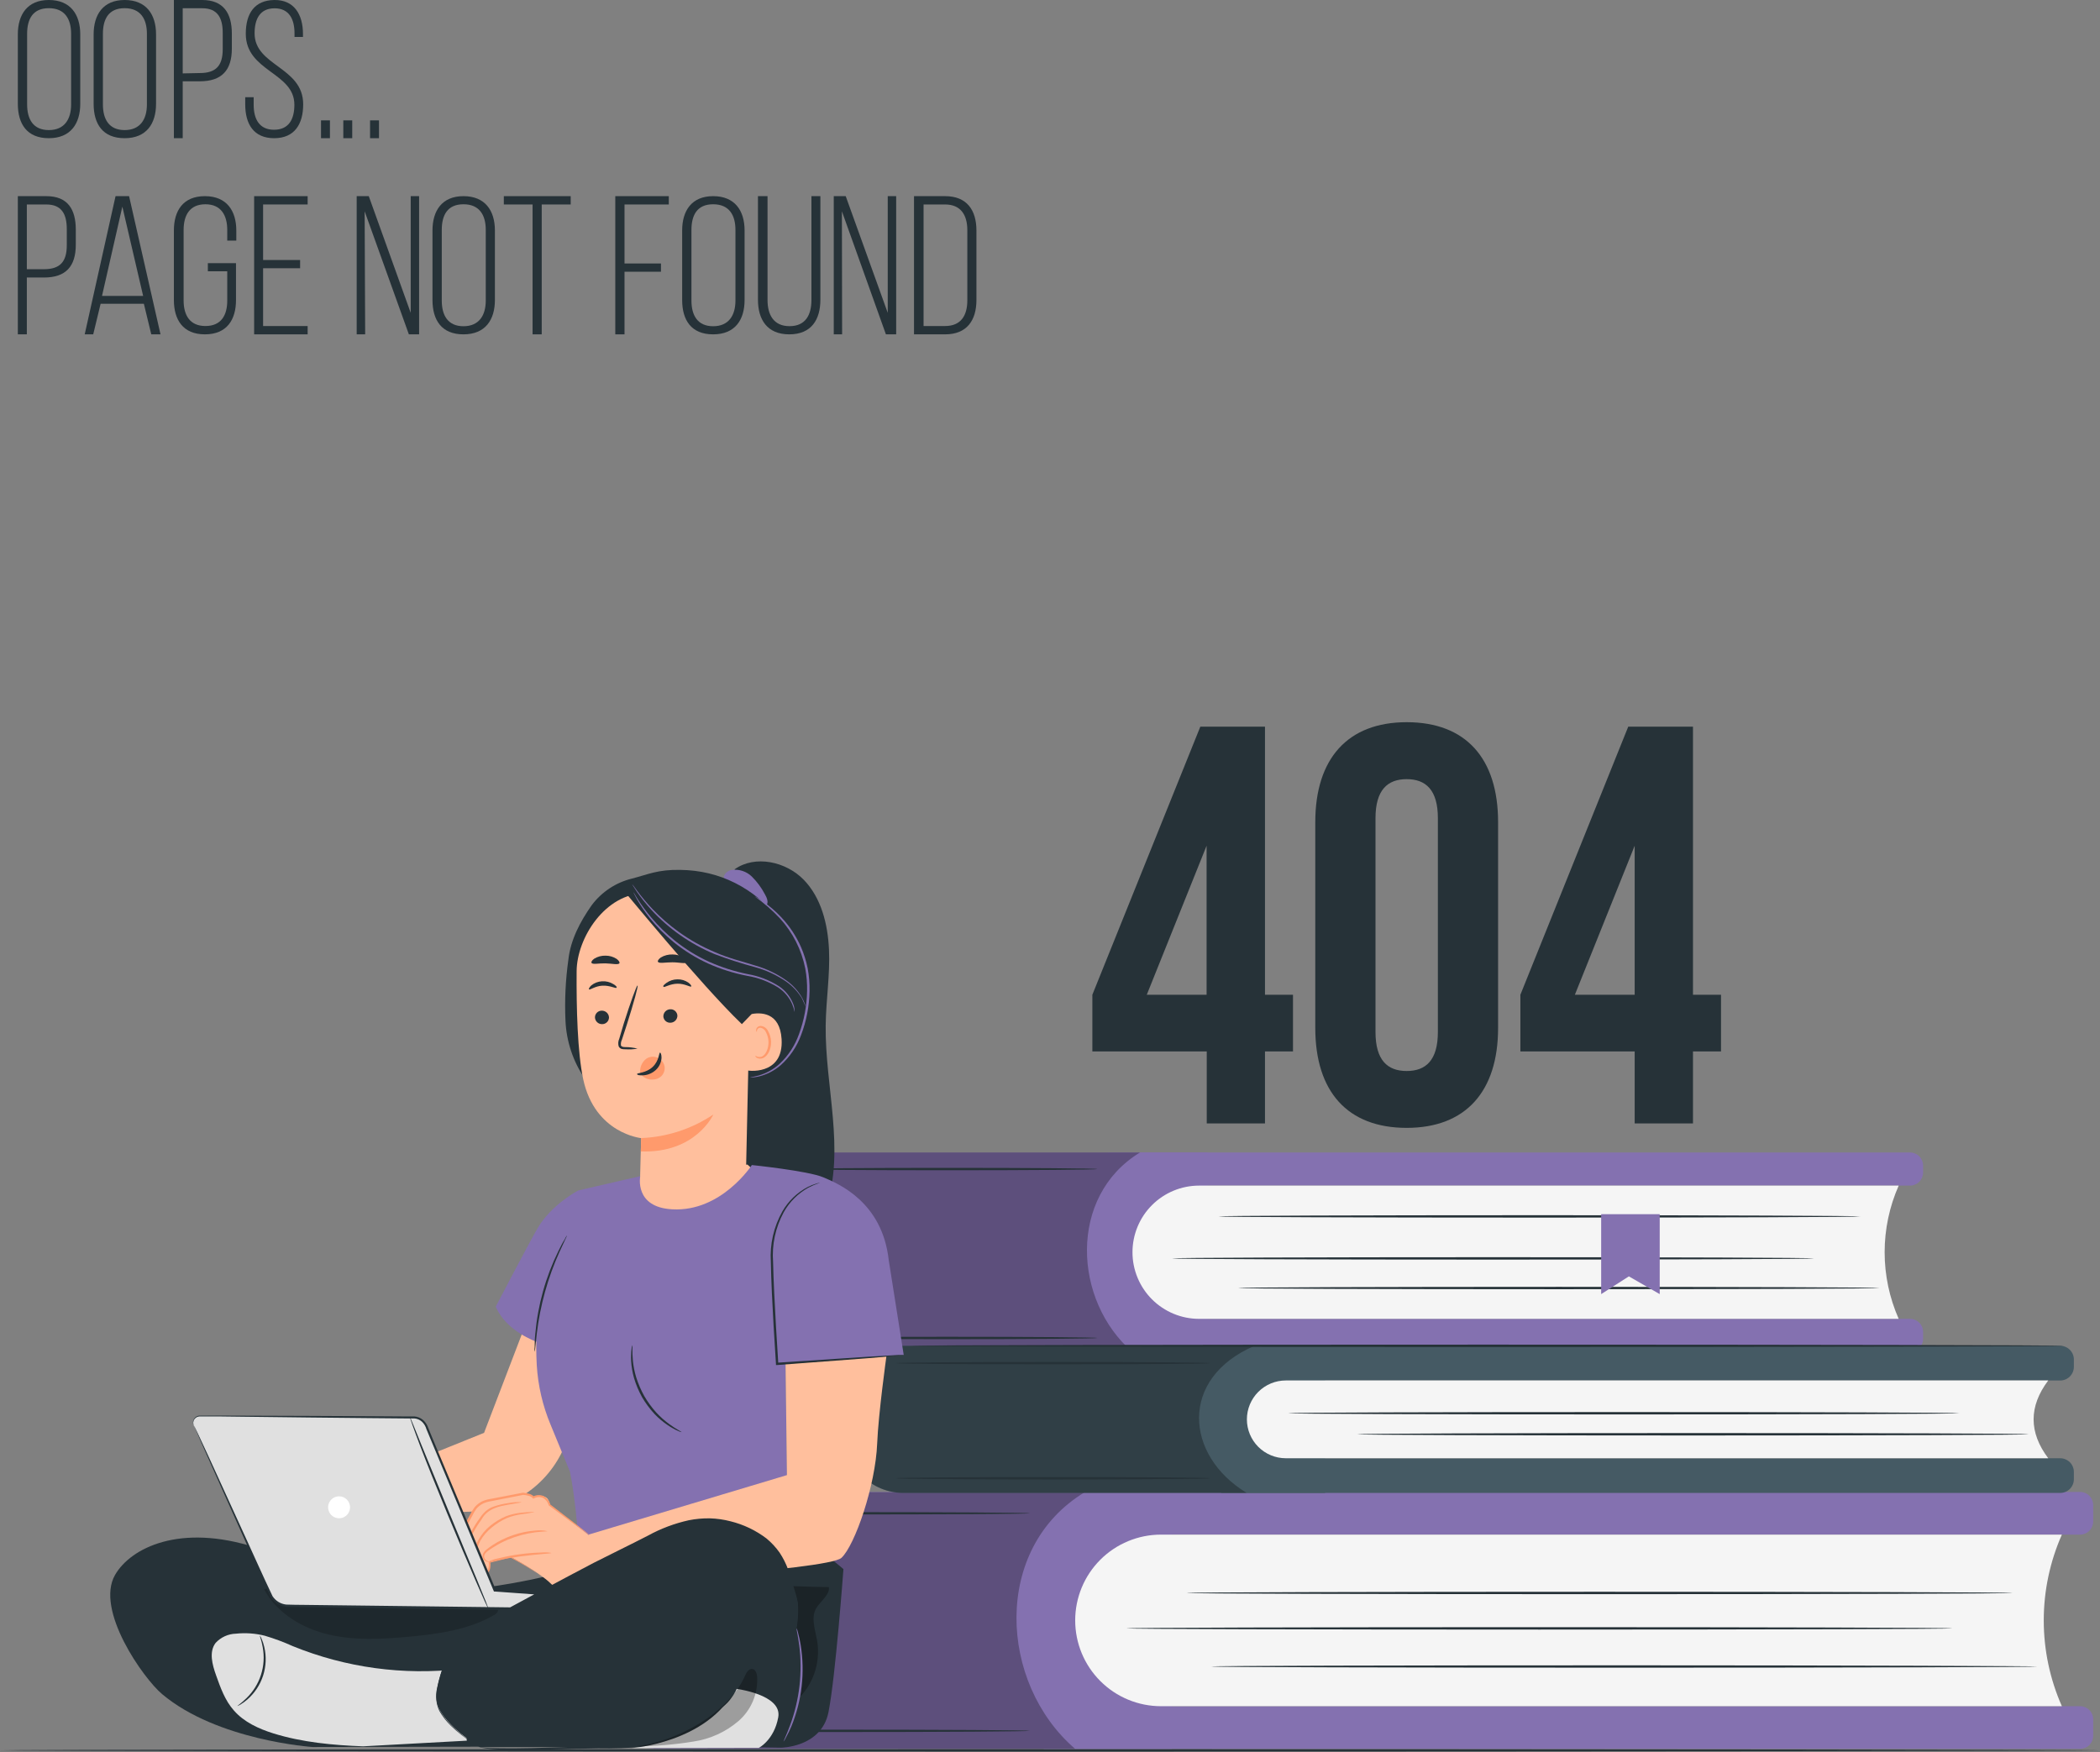 <svg width="471" height="393" viewBox="0 0 471 393" fill="none" xmlns="http://www.w3.org/2000/svg">
<rect x="0" y="0" width="471" height="393" fill="#808080" stroke="none"/>
<path d="M470.78 392.63C470.78 392.77 365.38 392.89 235.4 392.89C105.42 392.89 0 392.77 0 392.63C0 392.49 105.37 392.36 235.4 392.36C365.43 392.36 470.78 392.48 470.78 392.63Z" fill="#263238"/>
<path d="M185.57 258.52H270.83V303.26H185.57C180.889 303.26 176.399 301.4 173.089 298.09C169.779 294.78 167.92 290.291 167.92 285.61V276.16C167.92 271.479 169.779 266.99 173.089 263.68C176.399 260.37 180.889 258.51 185.57 258.51V258.52Z" fill="#8471B0"/>
<path d="M248.54 258.52H428.39C429.167 258.52 429.912 258.829 430.462 259.378C431.011 259.928 431.32 260.673 431.32 261.45V263.02C431.32 263.797 431.011 264.542 430.462 265.092C429.912 265.641 429.167 265.95 428.39 265.95H248.54V258.52Z" fill="#8471B0"/>
<path d="M248.54 295.84H428.39C428.775 295.84 429.156 295.916 429.511 296.063C429.867 296.21 430.19 296.426 430.462 296.698C430.734 296.97 430.95 297.293 431.097 297.649C431.244 298.004 431.32 298.385 431.32 298.77V300.34C431.32 301.117 431.011 301.862 430.462 302.412C429.912 302.961 429.167 303.27 428.39 303.27H248.54V295.84Z" fill="#8471B0"/>
<path d="M425.85 295.84H268.94C266.977 295.84 265.033 295.453 263.22 294.702C261.407 293.95 259.76 292.849 258.372 291.461C256.985 290.072 255.884 288.424 255.134 286.61C254.384 284.797 253.998 282.853 254 280.89C254 276.928 255.574 273.128 258.376 270.326C261.177 267.524 264.977 265.95 268.94 265.95H425.85C423.771 270.658 422.697 275.748 422.697 280.895C422.697 286.042 423.771 291.132 425.85 295.84Z" fill="#F5F5F5"/>
<path opacity="0.3" d="M254 303.27H185.92C181.146 303.27 176.567 301.374 173.192 297.998C169.816 294.622 167.92 290.044 167.92 285.27V276.38C167.92 271.643 169.801 267.1 173.151 263.751C176.5 260.402 181.043 258.52 185.78 258.52H255.69C239.5 268.34 240.71 291.84 254 303.27Z" fill="black"/>
<path d="M406.79 282.28C406.79 282.43 374.58 282.55 334.86 282.55C295.14 282.55 262.93 282.43 262.93 282.28C262.93 282.13 295.13 282.01 334.86 282.01C374.59 282.01 406.79 282.13 406.79 282.28Z" fill="#263238"/>
<path d="M421.59 288.92C421.59 289.07 389.38 289.19 349.66 289.19C309.94 289.19 277.73 289.07 277.73 288.92C277.73 288.77 309.93 288.66 349.66 288.66C389.39 288.66 421.59 288.78 421.59 288.92Z" fill="#263238"/>
<path d="M417.23 272.86C417.23 273.01 385.02 273.13 345.3 273.13C305.58 273.13 273.36 273.01 273.36 272.86C273.36 272.71 305.56 272.59 345.3 272.59C385.04 272.59 417.23 272.73 417.23 272.86Z" fill="#263238"/>
<path d="M246.12 300.13C246.12 300.28 231.04 300.4 212.45 300.4C193.86 300.4 178.78 300.28 178.78 300.13C178.78 299.98 193.85 299.86 212.45 299.86C231.05 299.86 246.12 299.98 246.12 300.13Z" fill="#263238"/>
<path d="M246.12 262.24C246.12 262.39 231.04 262.51 212.45 262.51C193.86 262.51 178.78 262.39 178.78 262.24C178.78 262.09 193.85 261.97 212.45 261.97C231.05 261.97 246.12 262.09 246.12 262.24Z" fill="#263238"/>
<path d="M147.93 334.67H262.82V392.29H147.93C143.249 392.29 138.759 390.43 135.449 387.12C132.139 383.81 130.28 379.321 130.28 374.64V352.32C130.28 347.639 132.139 343.15 135.449 339.84C138.759 336.53 143.249 334.67 147.93 334.67Z" fill="#8471B0"/>
<path d="M234.11 334.67H466.54C467.317 334.67 468.062 334.979 468.612 335.528C469.161 336.078 469.47 336.823 469.47 337.6V341.31C469.47 342.087 469.161 342.832 468.612 343.382C468.062 343.931 467.317 344.24 466.54 344.24H234.11V334.67Z" fill="#8471B0"/>
<path d="M234.11 382.73H466.54C467.317 382.73 468.062 383.039 468.612 383.588C469.161 384.138 469.47 384.883 469.47 385.66V389.37C469.47 390.147 469.161 390.892 468.612 391.442C468.062 391.991 467.317 392.3 466.54 392.3H234.11V382.73Z" fill="#8471B0"/>
<path d="M462.45 382.73H260.39C255.286 382.727 250.392 380.698 246.785 377.088C243.177 373.479 241.15 368.584 241.15 363.48C241.15 360.953 241.648 358.451 242.614 356.117C243.581 353.783 244.999 351.662 246.785 349.875C248.572 348.089 250.693 346.671 253.027 345.705C255.361 344.738 257.863 344.24 260.39 344.24H462.45C459.77 350.302 458.385 356.857 458.385 363.485C458.385 370.113 459.77 376.668 462.45 382.73Z" fill="#F5F5F5"/>
<path opacity="0.3" d="M241.13 392.29H147.7C145.413 392.29 143.148 391.839 141.035 390.964C138.922 390.088 137.002 388.805 135.386 387.187C133.769 385.569 132.487 383.649 131.612 381.536C130.738 379.422 130.288 377.157 130.29 374.87V352.73C130.29 347.956 132.186 343.378 135.562 340.002C138.938 336.626 143.516 334.73 148.29 334.73H243.29C222.46 347.31 224.02 377.58 241.13 392.29Z" fill="black"/>
<path d="M437.9 365.27C437.9 365.42 396.42 365.54 345.27 365.54C294.12 365.54 252.63 365.42 252.63 365.27C252.63 365.12 294.1 365 345.27 365C396.44 365 437.9 365.12 437.9 365.27Z" fill="#263238"/>
<path d="M456.97 373.82C456.97 373.97 415.49 374.09 364.33 374.09C313.17 374.09 271.69 373.97 271.69 373.82C271.69 373.67 313.16 373.56 364.33 373.56C415.5 373.56 456.97 373.73 456.97 373.82Z" fill="#263238"/>
<path d="M451.39 357.33C451.39 357.48 409.92 357.6 358.76 357.6C307.6 357.6 266.12 357.48 266.12 357.33C266.12 357.18 307.59 357.06 358.76 357.06C409.93 357.06 451.39 357.18 451.39 357.33Z" fill="#263238"/>
<path d="M230.98 388.25C230.98 388.4 211.57 388.52 187.62 388.52C163.67 388.52 144.26 388.4 144.26 388.25C144.26 388.1 163.67 387.99 187.62 387.99C211.57 387.99 230.98 388.11 230.98 388.25Z" fill="#263238"/>
<path d="M230.98 339.46C230.98 339.6 211.57 339.72 187.62 339.72C163.67 339.72 144.26 339.6 144.26 339.46C144.26 339.32 163.67 339.19 187.62 339.19C211.57 339.19 230.98 339.31 230.98 339.46Z" fill="#263238"/>
<path d="M202.57 301.89H297.23V334.89H202.57C199.122 334.89 195.815 333.52 193.377 331.082C190.939 328.644 189.57 325.338 189.57 321.89V314.89C189.57 311.442 190.939 308.136 193.377 305.698C195.815 303.26 199.122 301.89 202.57 301.89Z" fill="#455A64"/>
<path d="M273.91 301.89H462.07C462.884 301.89 463.665 302.213 464.241 302.789C464.816 303.365 465.14 304.146 465.14 304.96V306.6C465.14 307.414 464.816 308.195 464.241 308.771C463.665 309.347 462.884 309.67 462.07 309.67H273.91V301.9V301.89Z" fill="#455A64"/>
<path d="M273.91 327.11H462.07C462.884 327.11 463.665 327.433 464.241 328.009C464.816 328.585 465.14 329.366 465.14 330.18V331.82C465.14 332.634 464.816 333.415 464.241 333.991C463.665 334.567 462.884 334.89 462.07 334.89H273.91V327.12V327.11Z" fill="#455A64"/>
<path d="M459.39 327.11H288.39C286.076 327.11 283.857 326.192 282.22 324.557C280.583 322.922 279.662 320.704 279.66 318.39C279.66 316.075 280.579 313.854 282.217 312.217C283.854 310.58 286.074 309.66 288.39 309.66H459.39C455.016 315.48 455.016 321.297 459.39 327.11Z" fill="#F5F5F5"/>
<path opacity="0.3" d="M279.61 334.88H202.61C200.89 334.88 199.187 334.541 197.598 333.883C196.009 333.224 194.566 332.259 193.35 331.043C192.135 329.826 191.171 328.382 190.513 326.792C189.856 325.203 189.518 323.5 189.52 321.78V315.26C189.518 313.505 189.863 311.766 190.534 310.144C191.205 308.522 192.189 307.048 193.429 305.807C194.67 304.565 196.143 303.58 197.765 302.908C199.386 302.236 201.124 301.89 202.88 301.89H281.39C264.44 309.13 265.71 326.46 279.61 334.88Z" fill="black"/>
<path d="M439.48 317.01C439.48 317.16 405.78 317.28 364.22 317.28C322.66 317.28 288.96 317.16 288.96 317.01C288.96 316.86 322.65 316.75 364.22 316.75C405.79 316.75 439.48 316.87 439.48 317.01Z" fill="#263238"/>
<path d="M454.97 321.73C454.97 321.88 421.27 322 379.71 322C338.15 322 304.45 321.88 304.45 321.73C304.45 321.58 338.14 321.46 379.71 321.46C421.28 321.46 454.97 321.56 454.97 321.73Z" fill="#263238"/>
<path d="M271.39 331.6C271.39 331.75 255.62 331.87 236.16 331.87C216.7 331.87 200.93 331.75 200.93 331.6C200.93 331.45 216.7 331.33 236.16 331.33C255.62 331.33 271.39 331.45 271.39 331.6Z" fill="#263238"/>
<path d="M271.39 305.78C271.39 305.93 255.62 306.04 236.16 306.04C216.7 306.04 200.93 305.93 200.93 305.78C200.93 305.63 216.7 305.51 236.16 305.51C255.62 305.51 271.39 305.63 271.39 305.78Z" fill="#263238"/>
<path d="M462.89 301.89C462.89 302.04 405.02 302.16 333.66 302.16C262.3 302.16 204.39 302.04 204.39 301.89C204.39 301.74 262.24 301.62 333.63 301.62C405.02 301.62 462.89 301.73 462.89 301.89Z" fill="#263238"/>
<path d="M359.12 272.37V290.29L365.33 286.31L372.25 290.29V272.37H359.12Z" fill="#8471B0"/>
<path d="M90.84 328.57L108.57 321.41L122.11 286.04L140.16 295.34C140.16 295.34 138.42 298.83 134.69 307.48C133.24 310.81 128.47 320.12 126.53 324.65C124.734 328.838 121.777 332.425 118.008 334.985C114.239 337.546 109.815 338.974 105.26 339.1L88.62 339.53L90.84 328.57Z" fill="#FFBF9D"/>
<path d="M82.03 321.73L79.39 318.91C78.877 318.574 78.273 318.403 77.66 318.42L69.18 318.68C68.388 318.756 67.624 319.01 66.944 319.422C66.263 319.834 65.684 320.394 65.25 321.06L62.16 326.31C62.16 326.31 60.09 329.9 60.35 330.78C60.466 331.145 60.713 331.455 61.043 331.649C61.374 331.843 61.765 331.907 62.14 331.83C62.14 331.83 62.44 333.49 62.99 333.83C63.308 333.99 63.656 334.084 64.012 334.107C64.367 334.129 64.724 334.079 65.06 333.96C65.206 334.275 65.443 334.539 65.741 334.717C66.039 334.895 66.383 334.98 66.73 334.96C66.879 334.946 67.026 334.919 67.17 334.88C68.17 334.57 68.63 332.62 68.63 332.62L72.93 331.83C72.93 331.83 79.11 335.96 81.29 338.66C83.47 341.36 89.17 339.3 89.17 339.3L91.3 329.1L82.03 321.73Z" fill="#FFBF9D"/>
<path d="M75.78 322.94C75.177 323.127 74.551 323.231 73.92 323.25C72.75 323.38 71.1 323.43 69.23 323.67L69.43 323.52C69.108 324.211 68.741 324.879 68.33 325.52C67.201 327.312 65.827 328.937 64.25 330.35C63.63 330.973 62.91 331.486 62.12 331.87C62.12 331.8 62.87 331.2 63.99 330.07C65.46 328.608 66.765 326.988 67.88 325.24C68.29 324.57 68.66 323.91 68.97 323.24L69.03 323.11H69.17C71.08 322.9 72.73 322.92 73.9 322.88C74.527 322.835 75.157 322.855 75.78 322.94Z" fill="#FF9A6C"/>
<path d="M75.97 326.99C75.469 327.234 74.926 327.377 74.37 327.41C72.989 327.601 71.585 327.554 70.22 327.27L70.53 327.1C70.35 327.624 70.143 328.138 69.91 328.64C69.137 330.235 68.052 331.66 66.72 332.83C66.2 333.346 65.581 333.75 64.9 334.02C65.393 333.503 65.914 333.012 66.46 332.55C67.693 331.351 68.708 329.947 69.46 328.4C69.691 327.922 69.895 327.431 70.07 326.93L70.15 326.71H70.37C72.215 327.055 74.099 327.149 75.97 326.99Z" fill="#FF9A6C"/>
<path d="M86.75 329.08L79.18 325.56C78.164 324.995 77.039 324.654 75.88 324.56C74.64 324.669 73.444 325.07 72.39 325.73L68.31 327.83C68.09 327.95 67.85 328.09 67.78 328.32C67.71 328.55 67.9 328.95 68.13 329.18C69.183 330.176 70.561 330.758 72.01 330.816C73.459 330.875 74.879 330.408 76.01 329.5C76.562 331.302 77.425 332.994 78.56 334.5C79.14 335.255 79.905 335.847 80.781 336.22C81.656 336.593 82.614 336.734 83.56 336.63" fill="#FFBF9D"/>
<path d="M83.54 336.73C83.477 336.761 83.41 336.781 83.34 336.79C83.137 336.84 82.929 336.867 82.72 336.87C81.926 336.873 81.143 336.681 80.44 336.31C79.352 335.741 78.429 334.9 77.76 333.87C76.93 332.547 76.259 331.13 75.76 329.65L76.14 329.74C75.533 330.25 74.83 330.635 74.073 330.872C73.316 331.108 72.52 331.193 71.73 331.12C70.871 331.061 70.034 330.826 69.27 330.43C68.879 330.223 68.513 329.971 68.18 329.68C68 329.531 67.835 329.363 67.69 329.18C67.596 329.066 67.528 328.932 67.492 328.789C67.455 328.645 67.451 328.495 67.48 328.35C67.513 328.231 67.569 328.119 67.647 328.023C67.724 327.927 67.821 327.847 67.93 327.79C68.11 327.68 68.26 327.61 68.42 327.52L69.36 327.04L71.21 326.04C72.359 325.367 73.585 324.833 74.86 324.45C76.085 324.229 77.348 324.423 78.45 325C79.45 325.46 80.45 325.92 81.25 326.33L85.25 328.33C85.753 328.556 86.237 328.82 86.7 329.12C86.171 328.963 85.656 328.762 85.16 328.52L81.06 326.71L78.24 325.45C77.224 324.929 76.062 324.763 74.94 324.98C73.71 325.365 72.528 325.892 71.42 326.55L69.58 327.55L68.64 328.04C68.32 328.2 67.98 328.36 67.96 328.52C67.94 328.68 68.19 329.07 68.5 329.32C68.805 329.585 69.141 329.814 69.5 330C70.199 330.362 70.965 330.58 71.75 330.64C73.211 330.782 74.669 330.344 75.81 329.42L76.07 329.2L76.18 329.52C76.646 330.975 77.273 332.374 78.05 333.69C78.662 334.688 79.515 335.517 80.53 336.1C81.453 336.593 82.497 336.812 83.54 336.73Z" fill="#FF9A6C"/>
<path d="M185.19 230C185.26 224.32 186.19 218.66 185.93 213C185.67 207.34 184.22 201.41 180.26 197.34C176.3 193.27 169.39 191.73 164.79 194.98L163.79 199.82C165.61 221.72 165.37 243.97 167.19 265.87C167.43 268.75 169.76 271.36 171.07 273.93C172.38 276.5 175.01 278.63 177.89 278.45C181.66 278.22 184.13 274.4 185.3 270.8C189.6 257.79 185.02 243.73 185.19 230Z" fill="#263238"/>
<path d="M171.53 200.55C170.771 199.107 169.797 197.788 168.64 196.64C168.056 196.069 167.351 195.637 166.577 195.377C165.803 195.118 164.98 195.036 164.17 195.14C163.788 195.187 163.425 195.332 163.116 195.559C162.806 195.787 162.559 196.09 162.4 196.44C162.15 197.16 162.69 198.13 163.45 198.06L163.61 198.2C165.31 199.707 167.04 201.177 168.8 202.61C169.22 203.002 169.713 203.308 170.25 203.51C170.52 203.608 170.813 203.629 171.094 203.569C171.375 203.509 171.634 203.37 171.84 203.17C172.47 202.47 172.01 201.36 171.53 200.55Z" fill="#8471B0"/>
<path d="M174.74 206.13C169.08 199.21 161.48 195.22 152.54 195.13C147.54 195.04 145.41 196.13 141.78 197.07C138.145 197.948 134.932 200.07 132.7 203.07C130.13 206.72 127.97 210.81 127.48 215.26C126.839 219.807 126.622 224.403 126.83 228.99C127.04 233.599 128.521 238.061 131.11 241.88L142.75 243.88C149.18 244.1 155.7 244.31 161.97 242.88C168.24 241.45 174.32 238.04 177.67 232.55C182.33 224.87 180.39 213.04 174.74 206.13Z" fill="#263238"/>
<path d="M164.39 206.05L148.87 199.88L144.81 200.35C135.69 200.35 129.39 210.45 129.33 217.83C129.27 226.05 129.51 236.07 130.81 242.12C133.44 254.29 143.81 255.3 143.81 255.3C143.81 255.3 143.6 261.79 143.52 265.87L167.29 264.16L168.48 210.22C168.444 209.139 168.004 208.111 167.246 207.339C166.489 206.567 165.47 206.107 164.39 206.05Z" fill="#FFBF9D"/>
<path d="M149.06 239.27C148.964 238.648 148.644 238.082 148.16 237.68C147.72 237.301 147.167 237.077 146.587 237.042C146.007 237.008 145.432 237.165 144.95 237.49C144.45 237.875 144.061 238.387 143.824 238.972C143.587 239.557 143.509 240.195 143.6 240.82C143.867 241.195 144.212 241.509 144.61 241.74C145.008 241.971 145.452 242.114 145.91 242.16C146.053 242.17 146.197 242.17 146.34 242.16C147.082 242.175 147.8 241.899 148.34 241.39C148.612 241.113 148.817 240.779 148.942 240.412C149.067 240.045 149.107 239.655 149.06 239.27Z" fill="#FF9A6C"/>
<path d="M133.44 228.22C133.456 228.631 133.632 229.02 133.931 229.302C134.23 229.584 134.629 229.738 135.04 229.73C135.241 229.734 135.441 229.698 135.629 229.624C135.816 229.55 135.986 229.44 136.131 229.299C136.275 229.159 136.39 228.991 136.469 228.806C136.547 228.62 136.589 228.421 136.59 228.22C136.569 227.809 136.39 227.422 136.09 227.14C135.789 226.858 135.392 226.704 134.98 226.71C134.779 226.706 134.58 226.742 134.393 226.816C134.206 226.89 134.036 227.001 133.893 227.142C133.749 227.282 133.635 227.45 133.558 227.635C133.48 227.82 133.44 228.019 133.44 228.22Z" fill="#263238"/>
<path d="M132.11 221.94C132.31 222.13 133.46 221.19 135.11 221.1C136.76 221.01 138.11 221.79 138.27 221.57C138.43 221.35 138.13 221.11 137.57 220.75C136.809 220.282 135.921 220.062 135.03 220.12C134.149 220.164 133.306 220.486 132.62 221.04C132.16 221.47 132 221.85 132.11 221.94Z" fill="#263238"/>
<path d="M142.99 235.23C142.083 234.992 141.148 234.874 140.21 234.88C139.78 234.88 139.36 234.8 139.27 234.5C139.216 234.058 139.292 233.609 139.49 233.21C139.84 232.14 140.21 231.02 140.59 229.84C142.11 225.06 143.19 221.13 142.99 221.07C142.79 221.01 141.41 224.84 139.89 229.63L138.89 233.01C138.644 233.546 138.598 234.153 138.76 234.72C138.829 234.869 138.932 235 139.061 235.102C139.189 235.205 139.339 235.276 139.5 235.31C139.743 235.362 139.992 235.382 140.24 235.37C141.159 235.432 142.082 235.385 142.99 235.23Z" fill="#263238"/>
<path d="M143.79 255.29C149.576 255.061 155.184 253.23 159.99 250C159.99 250 156.08 258.75 143.73 258.28L143.79 255.29Z" fill="#FF9A6C"/>
<path d="M148.04 236.12C147.77 236.12 147.86 237.96 146.36 239.35C144.86 240.74 142.89 240.65 142.89 240.91C142.89 241.17 143.35 241.24 144.17 241.22C145.251 241.177 146.283 240.752 147.08 240.02C147.843 239.321 148.305 238.353 148.37 237.32C148.39 236.55 148.17 236.11 148.04 236.12Z" fill="#263238"/>
<path d="M132.68 216.01C132.99 216.4 134.27 216.06 135.79 216.1C137.31 216.14 138.59 216.47 138.91 216.1C139.05 215.91 138.86 215.52 138.31 215.1C137.566 214.617 136.697 214.363 135.81 214.37C134.923 214.346 134.048 214.579 133.29 215.04C132.74 215.42 132.55 215.81 132.68 216.01Z" fill="#263238"/>
<path d="M151.93 227.8C151.938 228.211 151.786 228.608 151.506 228.909C151.226 229.21 150.84 229.389 150.43 229.41C150.23 229.429 150.028 229.408 149.836 229.348C149.644 229.289 149.466 229.191 149.313 229.062C149.159 228.932 149.033 228.773 148.941 228.595C148.85 228.416 148.795 228.22 148.78 228.02C148.771 227.61 148.922 227.212 149.199 226.91C149.477 226.609 149.861 226.426 150.27 226.4C150.471 226.381 150.674 226.402 150.867 226.462C151.06 226.523 151.239 226.621 151.394 226.751C151.549 226.882 151.676 227.041 151.768 227.222C151.86 227.402 151.915 227.598 151.93 227.8Z" fill="#263238"/>
<path d="M155.03 221.28C154.84 221.49 153.63 220.63 151.93 220.66C150.23 220.69 149.01 221.57 148.82 221.36C148.63 221.15 148.92 220.9 149.46 220.49C150.183 219.969 151.049 219.686 151.94 219.68C152.822 219.66 153.688 219.923 154.41 220.43C154.94 220.82 155.13 221.19 155.03 221.28Z" fill="#263238"/>
<path d="M154.01 215.86C153.69 216.25 152.37 215.86 150.8 215.86C149.23 215.86 147.89 216.17 147.58 215.77C147.44 215.58 147.65 215.19 148.22 214.77C149.01 214.307 149.914 214.075 150.83 214.1C151.739 214.09 152.632 214.343 153.4 214.83C153.97 215.27 154.16 215.67 154.01 215.86Z" fill="#263238"/>
<path d="M166.39 230.84C166.39 229.93 167.28 227.72 168.18 227.53C170.57 227.02 174.92 226.97 175.3 233.09C175.82 241.46 167.3 240.25 167.3 240.01C167.3 239.77 166.54 234 166.39 230.84Z" fill="#FFBF9D"/>
<path d="M169.39 236.81C169.39 236.81 169.54 236.91 169.79 237C170.143 237.143 170.537 237.143 170.89 237C171.75 236.62 172.41 235.17 172.36 233.66C172.335 232.942 172.151 232.238 171.82 231.6C171.726 231.342 171.57 231.112 171.366 230.929C171.162 230.746 170.916 230.616 170.65 230.55C170.481 230.517 170.305 230.543 170.154 230.625C170.002 230.708 169.884 230.84 169.82 231C169.72 231.24 169.82 231.41 169.74 231.42C169.66 231.43 169.55 231.29 169.6 230.94C169.633 230.73 169.739 230.539 169.9 230.4C170.007 230.305 170.132 230.233 170.268 230.188C170.404 230.144 170.547 230.127 170.69 230.14C171.038 230.182 171.37 230.315 171.651 230.526C171.932 230.736 172.152 231.017 172.29 231.34C172.689 232.043 172.912 232.832 172.94 233.64C172.99 235.33 172.22 236.96 171.04 237.38C170.819 237.46 170.584 237.49 170.35 237.467C170.117 237.445 169.891 237.371 169.69 237.25C169.39 237.02 169.39 236.83 169.39 236.81Z" fill="#FF9A6C"/>
<path d="M168.5 227.55L166.39 229.73C157.21 220.94 139.27 198.94 140.28 200.25C144.464 198.695 148.973 198.217 153.39 198.86C160.22 200.02 173.16 203.44 172.96 211.49C172.76 219.54 168.5 227.55 168.5 227.55Z" fill="#263238"/>
<path d="M180.66 225.73C180.633 225.566 180.589 225.405 180.53 225.25C180.378 224.795 180.187 224.353 179.96 223.93C179.093 222.381 177.899 221.04 176.46 220C174.339 218.476 171.971 217.33 169.46 216.61C166.66 215.7 163.51 214.99 160.41 213.61C157.487 212.392 154.715 210.838 152.15 208.98C150.052 207.461 148.098 205.754 146.31 203.88C145.111 202.612 143.986 201.277 142.94 199.88L142.1 198.72C142.006 198.58 141.899 198.449 141.78 198.33C141.85 198.484 141.934 198.631 142.03 198.77C142.2 199.05 142.45 199.46 142.8 199.97C143.801 201.417 144.9 202.794 146.09 204.09C150.037 208.382 154.868 211.766 160.25 214.01C163.229 215.139 166.263 216.117 169.34 216.94C171.84 217.621 174.206 218.72 176.34 220.19C177.764 221.19 178.965 222.474 179.87 223.96C180.39 225.05 180.61 225.73 180.66 225.73Z" fill="#8471B0"/>
<path d="M178.22 227.02C178.247 226.394 178.138 225.77 177.9 225.19C177.269 223.591 176.171 222.218 174.75 221.25C172.623 219.88 170.243 218.952 167.75 218.52C164.767 217.922 161.86 216.997 159.08 215.76C156.312 214.497 153.712 212.895 151.34 210.99C149.41 209.428 147.635 207.683 146.04 205.78C144.953 204.489 143.951 203.13 143.04 201.71L142.33 200.54C142.257 200.399 142.166 200.268 142.06 200.15C142.116 200.298 142.183 200.442 142.26 200.58L142.9 201.8C143.751 203.257 144.707 204.651 145.76 205.97C147.336 207.923 149.109 209.709 151.05 211.3C153.436 213.243 156.061 214.873 158.86 216.15C161.664 217.401 164.604 218.324 167.62 218.9C170.068 219.308 172.412 220.191 174.52 221.5C175.914 222.418 177.012 223.72 177.68 225.25C177.914 225.822 178.095 226.415 178.22 227.02Z" fill="#8471B0"/>
<path d="M168.22 241.73C168.22 241.67 168.93 241.58 170.17 241.25C171.909 240.748 173.509 239.855 174.85 238.64C176.814 236.802 178.306 234.517 179.2 231.98C180.342 228.888 180.957 225.626 181.02 222.33C181.058 220.627 180.92 218.925 180.61 217.25C179.771 213.038 177.792 209.136 174.89 205.97C173.183 204.158 171.301 202.52 169.27 201.08C169.27 201.08 169.44 201.14 169.74 201.32C170.04 201.5 170.47 201.74 171 202.12C172.519 203.162 173.92 204.366 175.18 205.71C177.066 207.702 178.592 210.006 179.69 212.52C180.326 214.011 180.812 215.562 181.14 217.15C181.462 218.861 181.606 220.6 181.57 222.34C181.51 225.698 180.871 229.02 179.68 232.16C178.733 234.757 177.164 237.081 175.11 238.93C173.708 240.15 172.035 241.017 170.23 241.46C169.739 241.571 169.241 241.652 168.74 241.7C168.568 241.724 168.394 241.734 168.22 241.73Z" fill="#8471B0"/>
<path d="M178.87 344.64L129.39 351.83C110.8 357.09 91.22 358.63 70.75 356.83L145.22 391.57L175.12 392.03C175.12 392.03 184.22 392.03 185.81 384.09C187.4 376.15 189.17 351.97 189.17 351.97C189.17 351.97 183.26 346.85 178.87 344.64Z" fill="#263238"/>
<g opacity="0.3">
<path d="M178.72 365.47C179.538 370.425 179.833 375.453 179.6 380.47C181.12 378.802 182.239 376.809 182.873 374.643C183.508 372.477 183.64 370.195 183.26 367.97C182.83 365.53 181.81 362.84 183.09 360.71C183.95 359.28 186.22 357.64 185.89 356.01C185.89 356.01 183.89 356.01 182.1 355.94C180.65 355.88 177.64 355.79 177.64 355.79C178.935 358.901 179.215 362.341 178.44 365.62" fill="black"/>
</g>
<path d="M143.6 263.83L167.64 261.23L172.04 265.23L154.88 275.33L147.31 279.25L139.83 276.98L137.46 272.52L143.6 263.83Z" fill="#FFBF9D"/>
<path d="M111.19 293.1C111.19 293.1 118.73 278.64 120.59 275.48C123.77 270.09 129.71 267.04 129.71 267.04L143.6 263.83C143.6 263.83 142.16 270.83 150.8 271.27C161.8 271.88 168.63 261.34 168.63 261.34C168.63 261.34 181.17 262.63 184.63 264.08C188.09 265.53 197.89 269.64 199.33 282.66L202.69 303.93L176.19 305.93L176.55 334.25L165.29 343.46C165.29 343.46 132.96 354.59 130.89 355.32C129.89 355.67 130.15 341.93 127.84 330.15L123.48 319.56C121.715 315.33 120.671 310.835 120.39 306.26C120.22 303.26 120.3 300.96 120.3 300.96C120.3 300.96 113.5 298.63 111.19 293.1Z" fill="#8471B0"/>
<path d="M132.07 344.22L176.5 330.89L176.19 305.95L198.81 304.23C198.81 304.23 197.01 317.15 196.74 323.77C196.36 333.3 191.74 346.62 188.74 349.44C185.74 352.26 130.92 355.34 130.92 355.34L132.07 344.22Z" fill="#FFBF9D"/>
<path d="M106.87 352.06C107.084 352.427 107.425 352.703 107.828 352.837C108.231 352.972 108.669 352.955 109.06 352.79C110.06 352.39 109.79 350.37 109.79 350.37L114.52 349.21C114.52 349.21 121.05 352.75 123.52 355.21C125.99 357.67 131.42 355.1 131.42 355.1L132.55 344.73L123.12 337.44C123.12 337.44 123.7 337.88 122.97 336.44C122.24 335 119.52 335.78 119.52 335.78C119.04 335.07 117.21 334.95 117.21 334.95L109.54 336.44C108.762 336.591 108.027 336.915 107.39 337.388C106.754 337.86 106.231 338.469 105.86 339.17L102.99 344.6C102.99 344.6 101.55 348.46 101.9 349.31C102.051 349.662 102.326 349.946 102.672 350.108C103.019 350.27 103.413 350.299 103.78 350.19C103.78 350.19 104.35 352.61 105 352.64C105.657 352.559 106.292 352.352 106.87 352.03V352.06Z" fill="#FFBF9D"/>
<path d="M122.76 343.46C122.76 343.54 121.76 343.52 120.08 343.72C117.941 343.993 115.848 344.554 113.86 345.39C112.768 345.856 111.715 346.408 110.71 347.04C109.82 347.63 108.88 348.14 108.63 348.85C108.576 349.003 108.563 349.167 108.591 349.326C108.619 349.485 108.687 349.635 108.79 349.76C108.948 349.968 109.164 350.124 109.41 350.21C109.83 350.34 110.08 350.21 110.1 350.21C110.12 350.21 109.87 350.44 109.36 350.35C109.058 350.283 108.785 350.122 108.58 349.89C108.433 349.732 108.33 349.538 108.28 349.327C108.231 349.117 108.238 348.897 108.3 348.69C108.471 348.224 108.777 347.82 109.18 347.53C109.58 347.22 110 346.91 110.47 346.6C113.335 344.724 116.626 343.599 120.04 343.33C120.948 343.226 121.866 343.27 122.76 343.46Z" fill="#FF9A6C"/>
<path d="M123.69 348.35C123.69 348.49 120.53 348.61 116.69 349.13C112.85 349.65 109.77 350.37 109.69 350.23C110.324 349.925 110.997 349.706 111.69 349.58C113.311 349.172 114.953 348.859 116.61 348.64C118.268 348.415 119.937 348.285 121.61 348.25C122.305 348.188 123.004 348.222 123.69 348.35Z" fill="#FF9A6C"/>
<path d="M106.9 351.86C106.819 351.596 106.765 351.325 106.74 351.05C106.637 350.297 106.577 349.539 106.56 348.78C106.551 348.251 106.585 347.723 106.66 347.2C106.753 346.584 106.967 345.993 107.29 345.46C107.955 344.227 108.859 343.139 109.95 342.26C111.029 341.378 112.227 340.654 113.51 340.11C114.573 339.715 115.682 339.457 116.81 339.34C117.81 339.23 118.53 339.2 119.07 339.17C119.345 339.129 119.625 339.129 119.9 339.17C118.911 339.396 117.909 339.563 116.9 339.67C115.812 339.83 114.745 340.111 113.72 340.51C112.49 341.059 111.339 341.772 110.3 342.63C109.264 343.464 108.389 344.48 107.72 345.63C107.186 346.578 106.92 347.653 106.95 348.74C106.87 350.67 107.01 351.86 106.9 351.86Z" fill="#FF9A6C"/>
<path d="M116.99 336.97C116.99 337.05 115.84 337.17 113.99 337.52C112.14 337.87 109.39 338.28 107.99 340.86C106.561 342.817 105.407 344.96 104.56 347.23C104.296 348.195 104.125 349.183 104.05 350.18C103.957 349.917 103.919 349.638 103.94 349.36C103.922 348.607 104.016 347.855 104.22 347.13C104.981 344.78 106.116 342.569 107.58 340.58C107.969 339.978 108.436 339.429 108.97 338.95C109.485 338.509 110.078 338.169 110.72 337.95C111.771 337.585 112.857 337.327 113.96 337.18C114.957 336.984 115.975 336.913 116.99 336.97Z" fill="#FF9A6C"/>
<path d="M121.66 353.73C121.487 353.639 121.323 353.532 121.17 353.41L119.8 352.48C118.074 351.343 116.284 350.304 114.44 349.37H114.55L109.83 350.56L109.98 350.34C110.025 350.732 110.025 351.128 109.98 351.52C109.95 351.952 109.794 352.366 109.53 352.71C109.366 352.883 109.153 353.001 108.92 353.05C108.705 353.125 108.477 353.156 108.25 353.14C107.78 353.106 107.338 352.908 107 352.58C106.918 352.495 106.841 352.404 106.77 352.31V352.24L107.05 352.32L106.9 352.39C106.706 352.492 106.505 352.582 106.3 352.66C106.091 352.742 105.877 352.812 105.66 352.87C105.546 352.904 105.428 352.927 105.31 352.94C105.158 352.965 105.003 352.948 104.86 352.89C104.632 352.745 104.451 352.537 104.34 352.29C104.229 352.083 104.132 351.87 104.05 351.65C103.882 351.217 103.745 350.772 103.64 350.32L103.93 350.49C103.611 350.588 103.272 350.596 102.949 350.513C102.626 350.43 102.332 350.259 102.1 350.02C101.859 349.765 101.717 349.431 101.7 349.08C101.699 348.764 101.729 348.45 101.79 348.14C102.057 346.936 102.412 345.753 102.85 344.6L104.38 341.7L105.38 339.87C105.676 339.237 106.038 338.637 106.46 338.08C106.918 337.544 107.479 337.105 108.11 336.79C108.725 336.507 109.379 336.319 110.05 336.23L117.27 334.84H117.33C117.774 334.874 118.213 334.954 118.64 335.08C119.093 335.18 119.503 335.422 119.81 335.77L119.53 335.71C119.911 335.499 120.337 335.384 120.773 335.373C121.208 335.363 121.639 335.458 122.03 335.65C122.705 336.077 123.197 336.74 123.41 337.51L123.34 337.42L129.84 342.42L131.59 343.8C131.801 343.953 131.998 344.124 132.18 344.31C131.95 344.191 131.733 344.051 131.53 343.89L129.72 342.58L123.12 337.72H123.07V337.65C122.884 336.98 122.452 336.405 121.86 336.04C121.53 335.882 121.167 335.805 120.801 335.817C120.436 335.83 120.078 335.93 119.76 336.11L119.59 336.19L119.48 336.05C119.226 335.787 118.898 335.605 118.54 335.53C118.141 335.42 117.733 335.349 117.32 335.32H117.38L110.16 336.74C109.53 336.822 108.916 337.001 108.34 337.27C107.772 337.551 107.269 337.946 106.86 338.43C106.466 338.962 106.131 339.536 105.86 340.14L104.86 341.97C104.33 342.97 103.86 343.97 103.33 344.87C102.917 345.999 102.583 347.155 102.33 348.33C102.272 348.603 102.242 348.881 102.24 349.16C102.253 349.4 102.353 349.627 102.52 349.8C102.692 349.972 102.907 350.095 103.143 350.155C103.379 350.214 103.627 350.209 103.86 350.14L104.1 350.08V350.31C104.21 350.74 104.34 351.18 104.49 351.59C104.6 351.965 104.799 352.308 105.07 352.59C105.135 352.609 105.205 352.609 105.27 352.59L105.56 352.53C105.762 352.485 105.96 352.421 106.15 352.34C106.34 352.27 106.53 352.18 106.72 352.09L106.86 352.03L107.15 352.11V352.16C107.204 352.238 107.265 352.311 107.33 352.38C107.516 352.579 107.756 352.72 108.02 352.787C108.284 352.855 108.561 352.845 108.82 352.76C108.98 352.733 109.127 352.656 109.24 352.54C109.592 351.937 109.723 351.229 109.61 350.54V350.36H109.77L114.51 349.24H114.57C116.413 350.199 118.187 351.285 119.88 352.49C120.47 352.92 120.88 353.26 121.21 353.49C121.366 353.559 121.516 353.639 121.66 353.73Z" fill="#FF9A6C"/>
<path d="M98.56 360.15C98.56 360.15 67.21 350.3 57.37 347.15C40.37 341.65 29.31 347.21 25.81 353.27C21.27 361.14 32.16 376.49 36.36 380.02C48.79 390.47 70.1 391.88 70.1 391.88L146.72 391.74L124.39 361.36L98.56 360.15Z" fill="#263238"/>
<path d="M103.26 374.37C90.492 375.856 77.556 374.095 65.65 369.25C63.619 368.332 61.527 367.553 59.39 366.92C57.277 366.387 55.087 366.232 52.92 366.46C52.06 366.482 51.213 366.676 50.43 367.032C49.647 367.388 48.943 367.897 48.36 368.53C46.83 370.53 47.61 373.41 48.46 375.79C49.46 378.59 50.46 381.45 52.46 383.69C54.73 386.3 58.03 387.8 61.34 388.84C67.81 390.84 74.64 391.47 81.42 391.73L104.7 390.46L103.26 374.37Z" fill="#E0E0E0"/>
<path d="M58.3 366.93C58.453 367.118 58.572 367.331 58.65 367.56C58.92 368.157 59.128 368.78 59.27 369.42C59.773 371.548 59.684 373.773 59.015 375.854C58.345 377.936 57.119 379.794 55.47 381.23C54.979 381.66 54.45 382.045 53.89 382.38C53.48 382.61 53.25 382.71 53.23 382.68C53.21 382.65 54.07 382.1 55.23 380.97C56.752 379.515 57.887 377.703 58.531 375.698C59.175 373.693 59.309 371.559 58.92 369.49C58.64 367.89 58.22 366.96 58.3 366.93Z" fill="#263238"/>
<path d="M178.58 358.23C176.76 353.07 176.46 345.49 165.23 341.85C154 338.21 145.52 345.19 139.75 347.61C133.98 350.03 102.45 367.33 102.45 367.33C102.45 367.33 96.51 377.92 98.2 382.6C99.89 387.28 107.57 391.9 107.57 391.9H142.84C151.94 391.9 168.84 391.59 168.84 391.59C171.103 387.881 173.13 384.033 174.91 380.07L175.21 378.55C175.24 377.34 180.39 363.39 178.58 358.23Z" fill="#263238"/>
<path d="M159.04 385.02C158.994 385.199 158.905 385.364 158.78 385.5C158.438 385.896 158.048 386.249 157.62 386.55C156.045 387.636 154.371 388.57 152.62 389.34C151.424 389.898 150.195 390.382 148.94 390.79C147.487 391.247 145.999 391.582 144.49 391.79C141.048 392.133 137.588 392.266 134.13 392.19C126.8 392.31 120.13 392.59 115.33 392.53C112.92 392.53 110.97 392.42 109.63 392.28C109.113 392.235 108.599 392.161 108.09 392.06C107.91 392.038 107.732 391.998 107.56 391.94C107.56 391.89 108.3 392.02 109.64 392.09C110.98 392.16 112.93 392.21 115.33 392.19C120.14 392.19 126.78 391.82 134.13 391.7C137.571 391.774 141.013 391.654 144.44 391.34C145.922 391.158 147.387 390.857 148.82 390.44C150.067 390.055 151.289 389.594 152.48 389.06C154.219 388.328 155.892 387.449 157.48 386.43C157.912 386.141 158.311 385.806 158.67 385.43C158.95 385.19 159.01 385.01 159.04 385.02Z" fill="#263238"/>
<path d="M107.57 391.9L107.1 391.65C106.8 391.48 106.36 391.2 105.79 390.83C104.132 389.748 102.578 388.512 101.15 387.14C100.116 386.148 99.233 385.009 98.53 383.76C97.812 382.196 97.629 380.439 98.01 378.76C98.868 374.74 100.306 370.866 102.28 367.26V367.21C108.06 364.03 114.69 360.42 121.93 356.53C125.55 354.59 129.32 352.58 133.24 350.53C135.24 349.53 137.24 348.53 139.24 347.53C141.24 346.53 143.29 345.53 145.36 344.45C148.22 342.883 151.287 341.728 154.47 341.02C156.034 340.708 157.626 340.564 159.22 340.59C160.78 340.637 162.33 340.858 163.84 341.25C166.769 341.971 169.519 343.285 171.92 345.11C173.037 346.035 174.025 347.104 174.86 348.29C175.628 349.459 176.262 350.71 176.75 352.02C177.25 353.3 177.6 354.59 177.96 355.85C178.373 357.074 178.707 358.323 178.96 359.59C179.117 362.01 178.915 364.439 178.36 366.8C177.91 369.05 177.36 371.15 176.79 373.1C176.51 374.1 176.23 375.03 175.97 375.94C175.71 376.85 175.41 377.75 175.27 378.55C175.15 379.12 175.06 379.55 174.96 380.06C173.997 383.15 172.636 386.102 170.91 388.84C170.299 389.819 169.577 390.725 168.76 391.54L168.89 391.36C169 391.23 169.14 391.07 169.31 390.85C169.84 390.183 170.334 389.489 170.79 388.77C172.456 386.015 173.77 383.062 174.7 379.98C175.27 379.5 175.16 379.03 174.99 378.46C175.165 377.548 175.392 376.646 175.67 375.76L176.48 372.93C177.02 370.93 177.56 368.87 178 366.64C178.533 364.317 178.721 361.928 178.56 359.55C178.297 358.309 177.963 357.083 177.56 355.88C177.19 354.62 176.83 353.34 176.34 352.09C175.863 350.811 175.242 349.59 174.49 348.45C173.679 347.303 172.717 346.27 171.63 345.38C168.034 342.685 163.701 341.15 159.21 340.98C157.652 340.954 156.097 341.099 154.57 341.41C151.425 342.108 148.394 343.249 145.57 344.8C143.57 345.8 141.57 347 139.42 347.89C137.27 348.78 135.42 349.84 133.42 350.89C129.51 352.89 125.73 354.89 122.11 356.89L102.43 367.5L102.5 367.42C100.532 370.984 99.087 374.814 98.21 378.79C97.816 380.412 97.974 382.119 98.66 383.64C99.333 384.878 100.19 386.008 101.2 386.99C102.602 388.373 104.125 389.628 105.75 390.74L107.03 391.6C107.39 391.79 107.57 391.9 107.57 391.9Z" fill="#263238"/>
<path d="M164.97 378.81C164.97 378.81 175.48 380.07 174.55 385.21C173.62 390.35 170.18 392.08 170.18 392.08L141.62 392.14C141.62 392.14 158.67 390.96 164.97 378.81Z" fill="#E0E0E0"/>
<path d="M165.99 376.32C165.988 376.821 165.879 377.315 165.67 377.77C165.283 378.92 164.709 379.998 163.97 380.96C162.974 382.363 161.581 383.436 159.97 384.04C161.296 383.045 162.513 381.912 163.6 380.66C164.517 379.283 165.316 377.831 165.99 376.32Z" fill="#263238"/>
<path d="M162.39 378.33C162.407 379.62 162.06 380.888 161.39 381.99C160.877 383.158 160.092 384.187 159.1 384.99C158.99 384.9 160.02 383.57 160.95 381.74C161.88 379.91 162.21 378.31 162.39 378.33Z" fill="#263238"/>
<path d="M175.75 390.65C175.67 390.65 176.35 389.31 177.17 387.1C179.323 381.329 180.034 375.119 179.24 369.01C178.93 366.68 178.57 365.25 178.65 365.23C178.808 365.546 178.923 365.883 178.99 366.23C179.237 367.135 179.434 368.053 179.58 368.98C180.581 375.142 179.861 381.461 177.5 387.24C177.144 388.092 176.74 388.923 176.29 389.73C176.147 390.057 175.966 390.366 175.75 390.65Z" fill="#8471B0"/>
<g opacity="0.3">
<path d="M169.81 376.04C169.73 375.35 169.46 374.53 168.81 374.39C167.97 374.22 167.4 375.18 167.07 375.96C163.39 384.33 151.5 390.86 142.39 391.73C146.808 391.72 151.219 391.359 155.58 390.65C159.299 390.093 162.786 388.499 165.64 386.05C167.059 384.815 168.174 383.27 168.897 381.533C169.62 379.797 169.933 377.917 169.81 376.04Z" fill="black"/>
</g>
<path d="M100.23 364.65C98.489 364.161 96.795 363.515 95.17 362.72C93.481 362.08 91.854 361.287 90.31 360.35C92.049 360.842 93.742 361.484 95.37 362.27C97.059 362.913 98.686 363.71 100.23 364.65Z" fill="#263238"/>
<g opacity="0.2">
<path d="M110.39 360.23C96.79 357.63 83.14 355.32 69.44 353.3L59.24 356.52C62.1 361.84 67.75 365.23 73.62 366.63C79.49 368.03 85.62 367.7 91.62 367.15C98.24 366.54 105.04 365.61 110.8 362.29C111.24 362.04 111.74 361.66 111.68 361.15C111.62 360.64 110.98 360.34 110.39 360.23Z" fill="black"/>
</g>
<path d="M43.45 319.73L60.59 357.63C60.937 358.402 61.498 359.059 62.207 359.522C62.916 359.984 63.743 360.234 64.59 360.24L114.59 360.89L120.89 357.5L111.02 356.78L95.66 319.92C95.421 319.347 95.019 318.856 94.503 318.509C93.987 318.163 93.381 317.975 92.76 317.97L44.87 317.61C44.614 317.601 44.361 317.657 44.133 317.773C43.906 317.889 43.711 318.062 43.569 318.274C43.427 318.487 43.341 318.732 43.32 318.987C43.3 319.241 43.344 319.497 43.45 319.73Z" fill="#E0E0E0"/>
<path d="M43.45 319.73C43.368 319.589 43.317 319.432 43.3 319.27C43.268 319.03 43.294 318.786 43.376 318.558C43.458 318.33 43.593 318.125 43.77 317.96C44.043 317.706 44.398 317.558 44.77 317.54H49.16L69.21 317.61L83.15 317.68L90.94 317.73H92.94C93.681 317.783 94.383 318.078 94.94 318.57C95.476 319.073 95.873 319.707 96.09 320.41L96.91 322.41C101.28 332.88 106.11 344.46 111.23 356.7L110.99 356.53L120.52 357.23H120.86L121.86 357.3L121.01 357.76L114.71 361.15H114.64H114.57L76.67 360.63L68.21 360.51C66.83 360.51 65.51 360.51 64.14 360.43C63.456 360.349 62.797 360.119 62.212 359.756C61.626 359.394 61.127 358.907 60.75 358.33C58.52 353.64 56.66 349.33 54.85 345.33L46.47 326.59C45.47 324.4 44.75 322.69 44.23 321.5C43.98 320.94 43.8 320.5 43.66 320.18C43.52 319.86 43.48 319.72 43.48 319.72C43.565 319.862 43.642 320.009 43.71 320.16L44.33 321.46C44.87 322.63 45.65 324.33 46.66 326.46L55.2 345.14C57.01 349.07 58.95 353.49 61.13 358.05C61.469 358.57 61.92 359.008 62.449 359.334C62.978 359.659 63.573 359.862 64.19 359.93C65.47 359.99 66.86 359.98 68.19 360L76.65 360.1L114.55 360.56H114.41L120.71 357.16L120.83 357.69H120.49L110.96 357H110.79L110.72 356.85C105.63 344.59 100.81 333.01 96.45 322.53L95.64 320.58C95.462 319.944 95.116 319.367 94.64 318.91C94.165 318.481 93.559 318.224 92.92 318.18H90.92L83.13 318.11L69.2 317.97L49.13 317.73H45.99H44.75C44.552 317.737 44.357 317.785 44.178 317.87C43.999 317.955 43.839 318.075 43.708 318.224C43.577 318.373 43.478 318.547 43.416 318.735C43.355 318.924 43.332 319.123 43.35 319.32C43.376 319.458 43.409 319.595 43.45 319.73Z" fill="#263238"/>
<path d="M109.51 360.82C109.417 360.69 109.34 360.549 109.28 360.4L108.71 359.18C108.21 358.04 107.53 356.5 106.71 354.64C105.04 350.79 102.77 345.47 100.33 339.55C97.89 333.63 95.73 328.26 94.24 324.35C93.49 322.35 92.9 320.8 92.52 319.69C92.34 319.18 92.2 318.76 92.08 318.41C92.024 318.261 91.984 318.107 91.96 317.95C92.052 318.08 92.126 318.221 92.18 318.37L92.7 319.62C93.17 320.78 93.8 322.33 94.56 324.22C96.18 328.16 98.37 333.48 100.78 339.37C103.19 345.26 105.41 350.56 107.03 354.5L108.9 359.1C109.09 359.61 109.25 360.02 109.38 360.36C109.449 360.505 109.493 360.66 109.51 360.82Z" fill="#263238"/>
<path d="M78.51 338.1C78.512 338.587 78.369 339.064 78.1 339.47C77.83 339.876 77.446 340.193 76.996 340.381C76.546 340.568 76.051 340.618 75.573 340.523C75.094 340.429 74.655 340.194 74.311 339.849C73.966 339.505 73.731 339.066 73.637 338.587C73.542 338.109 73.592 337.614 73.779 337.164C73.967 336.714 74.284 336.33 74.69 336.06C75.096 335.791 75.573 335.648 76.06 335.65C76.71 335.65 77.333 335.908 77.793 336.368C78.252 336.827 78.51 337.45 78.51 338.1Z" fill="white"/>
<path d="M127.16 277.13C127.24 277.13 126.52 278.52 125.51 280.76C122.866 286.607 121.139 292.827 120.39 299.2C120.09 301.65 120.01 303.2 119.92 303.2C119.866 302.842 119.866 302.478 119.92 302.12C119.92 301.43 119.92 300.43 120.06 299.19C120.625 292.736 122.382 286.443 125.24 280.63C125.79 279.52 126.24 278.63 126.63 278.05C126.769 277.723 126.947 277.414 127.16 277.13Z" fill="#263238"/>
<path d="M202.69 303.93C202.511 303.985 202.326 304.015 202.14 304.02L200.55 304.17L194.61 304.67L174.3 306.2H174.04V305.94C173.87 303.24 173.69 300.39 173.51 297.47C173.22 292.37 172.97 287.47 172.89 283.08C172.631 279.125 173.531 275.181 175.48 271.73C176.818 269.402 178.791 267.505 181.17 266.26C181.812 265.938 182.481 265.674 183.17 265.47C183.409 265.395 183.653 265.335 183.9 265.29C183.9 265.37 182.9 265.58 181.25 266.44C178.957 267.728 177.064 269.624 175.78 271.92C173.927 275.336 173.097 279.214 173.39 283.09C173.49 287.5 173.75 292.36 174.04 297.46C174.22 300.38 174.39 303.23 174.56 305.92L174.28 305.68L194.61 304.34L200.61 303.99L202.2 303.93H202.69Z" fill="#263238"/>
<path d="M152.86 321.25C152.552 321.19 152.255 321.082 151.98 320.93C151.636 320.786 151.302 320.619 150.98 320.43C150.549 320.198 150.131 319.941 149.73 319.66C148.666 318.942 147.684 318.111 146.8 317.18C145.731 316.027 144.792 314.759 144 313.4C143.236 312.026 142.629 310.57 142.19 309.06C141.842 307.827 141.627 306.559 141.55 305.28C141.521 304.79 141.521 304.3 141.55 303.81C141.552 303.439 141.578 303.068 141.63 302.7C141.639 302.382 141.7 302.068 141.81 301.77C141.91 301.77 141.74 303.12 141.95 305.25C142.076 306.494 142.32 307.723 142.68 308.92C143.14 310.384 143.746 311.798 144.49 313.14C145.256 314.463 146.157 315.703 147.18 316.84C148.031 317.761 148.965 318.601 149.97 319.35C151.67 320.62 152.91 321.16 152.86 321.25Z" fill="#263238"/>
<path d="M4 7.714C4 3.274 6.133 0 10.95 0C15.767 0 18 3.194 18 7.714V23.286C18 27.726 15.85 31 10.95 31C6.05 31 4 27.806 4 23.286V7.714ZM6.083 23.43C6.083 26.752 7.45 29.179 10.95 29.179C14.45 29.179 15.95 26.752 15.95 23.43V7.586C15.95 4.28 14.55 1.837 10.95 1.837C7.35 1.837 6.083 4.28 6.083 7.586V23.43Z" fill="#263238"/>
<path d="M21 7.714C21 3.274 23.133 0 27.95 0C32.767 0 35 3.194 35 7.714V23.286C35 27.726 32.867 31 27.95 31C23.033 31 21 27.806 21 23.286V7.714ZM23.083 23.43C23.083 26.752 24.45 29.179 27.95 29.179C31.45 29.179 32.95 26.752 32.95 23.43V7.586C32.95 4.28 31.55 1.837 27.95 1.837C24.35 1.837 23.083 4.28 23.083 7.586V23.43Z" fill="#263238"/>
<path d="M45.362 0C50.134 0 52 3.004 52 7.519V10.896C52 15.768 49.728 18.236 44.827 18.236H40.98V31H39V0H45.362ZM44.827 16.385C48.413 16.385 49.955 14.761 49.955 11.026V7.389C49.955 4.027 48.803 1.851 45.362 1.851H40.98V16.466L44.827 16.385Z" fill="#263238"/>
<path d="M67.953 7.647V8.284H66.057V7.503C66.057 4.317 64.857 1.864 61.587 1.864C58.317 1.864 57.101 4.254 57.101 7.472C57.101 14.847 68 14.975 68 23.401C68 27.782 66.105 31 61.492 31C56.88 31 55 27.814 55 23.401V21.808H56.895V23.497C56.895 26.683 58.143 29.104 61.461 29.104C64.778 29.104 66.025 26.747 66.025 23.497C66.025 16.201 55.126 16.074 55.126 7.567C55.126 3.011 57.101 0.048 61.539 0.001C65.978 -0.047 67.953 3.25 67.953 7.647Z" fill="#263238"/>
<path d="M74 27V31H72V27H74Z" fill="#263238"/>
<path d="M79 27V31H77V27H79Z" fill="#263238"/>
<path d="M85 27V31H83V27H85Z" fill="#263238"/>
<path d="M10.387 44C15.238 44 17 47.004 17 51.535V54.896C17 59.768 14.752 62.252 9.869 62.252H6.021V75H4V44H10.387ZM9.869 60.385C13.427 60.385 14.979 58.761 14.979 55.026V51.389C14.979 48.027 13.831 45.867 10.387 45.867H6.021V60.385H9.869Z" fill="#263238"/>
<path d="M22.566 68.142L20.907 75H19L25.916 44H28.951L36 75H33.927L32.268 68.142H22.566ZM22.881 66.374H32.102L27.442 46.351L22.881 66.374Z" fill="#263238"/>
<path d="M53 51.698V53.966H50.969V51.57C50.969 48.376 49.631 45.821 46.076 45.821C42.521 45.821 41.184 48.312 41.184 51.57V67.43C41.184 70.624 42.521 73.131 46.076 73.131C49.631 73.131 50.969 70.688 50.969 67.43V60.85H46.618V59.029H52.932V67.302C52.932 71.694 50.901 75 45.958 75C41.014 75 39 71.694 39 67.302V51.698C39 47.306 41.031 44 45.958 44C50.884 44 53 47.338 53 51.698Z" fill="#263238"/>
<path d="M67.311 58.325V60.172H59.008V73.136H69V75H57V44H69V45.864H59.008V58.325H67.311Z" fill="#263238"/>
<path d="M81.901 75H80V44H82.711L92.116 70.177V44H94V75H91.703L81.785 47.394L81.901 75Z" fill="#263238"/>
<path d="M97 51.698C97 47.258 99.133 44 103.95 44C108.767 44 111 47.194 111 51.698V67.302C111 71.742 108.85 75 103.95 75C99.05 75 97 71.806 97 67.302V51.698ZM99.083 67.43C99.083 70.736 100.45 73.179 103.95 73.179C107.45 73.179 108.95 70.736 108.95 67.43V51.57C108.95 48.264 107.55 45.821 103.95 45.821C100.35 45.821 99.083 48.264 99.083 51.57V67.43Z" fill="#263238"/>
<path d="M119.45 75V45.867H113V44H128V45.867H121.5V75H119.45Z" fill="#263238"/>
<path d="M148.246 59.102V60.953H140.069V75H138V44H150V45.867H140.069V59.102H148.246Z" fill="#263238"/>
<path d="M153 51.698C153 47.258 155.133 44 159.95 44C164.767 44 167 47.194 167 51.698V67.302C167 71.742 164.867 75 159.95 75C155.033 75 153 71.806 153 67.302V51.698ZM155.083 67.43C155.083 70.736 156.45 73.179 159.95 73.179C163.45 73.179 164.95 70.736 164.95 67.43V51.57C164.95 48.264 163.55 45.821 159.95 45.821C156.35 45.821 155.083 48.264 155.083 51.57V67.43Z" fill="#263238"/>
<path d="M172.147 67.318C172.147 70.539 173.47 73.164 177.077 73.164C180.685 73.164 181.99 70.62 181.99 67.318V44H184V67.238C184 71.618 182.042 75 177.026 75C172.01 75 170 71.618 170 67.238V44H172.147V67.318Z" fill="#263238"/>
<path d="M188.875 75H187V44H189.682L199.108 70.177V44H201V75H198.697L188.826 47.394L188.875 75Z" fill="#263238"/>
<path d="M211.975 44C216.874 44 219 47.15 219 51.714V67.287C219 71.85 216.874 75 211.975 75H205V44H211.975ZM211.975 73.132C215.512 73.132 216.957 70.794 216.957 67.384V51.616C216.957 48.206 215.463 45.867 211.975 45.867H207.142V73.132H211.975Z" fill="#263238"/>
<path d="M245 223.138L269.217 163H283.719V223.138H290V235.847H283.719V252H270.658V235.847H245V223.138ZM270.623 223.138V189.709L257.206 223.138H270.623Z" fill="#263238"/>
<path d="M295 184.414C295 170.218 302.231 162 315.5 162C328.769 162 336 170.125 336 184.414V230.586C336 244.8 328.769 253 315.5 253C302.231 253 295 244.875 295 230.586V184.414ZM308.504 231.483C308.504 237.833 311.198 240.243 315.5 240.243C319.802 240.243 322.496 237.833 322.496 231.483V183.536C322.496 177.185 319.784 174.776 315.5 174.776C311.216 174.776 308.504 177.185 308.504 183.536V231.483Z" fill="#263238"/>
<path d="M341 223.138L365.192 163H379.711V223.138H386V235.847H379.711V252H366.635V235.847H341V223.138ZM366.635 223.138V189.709L353.221 223.138H366.635Z" fill="#263238"/>
</svg>
